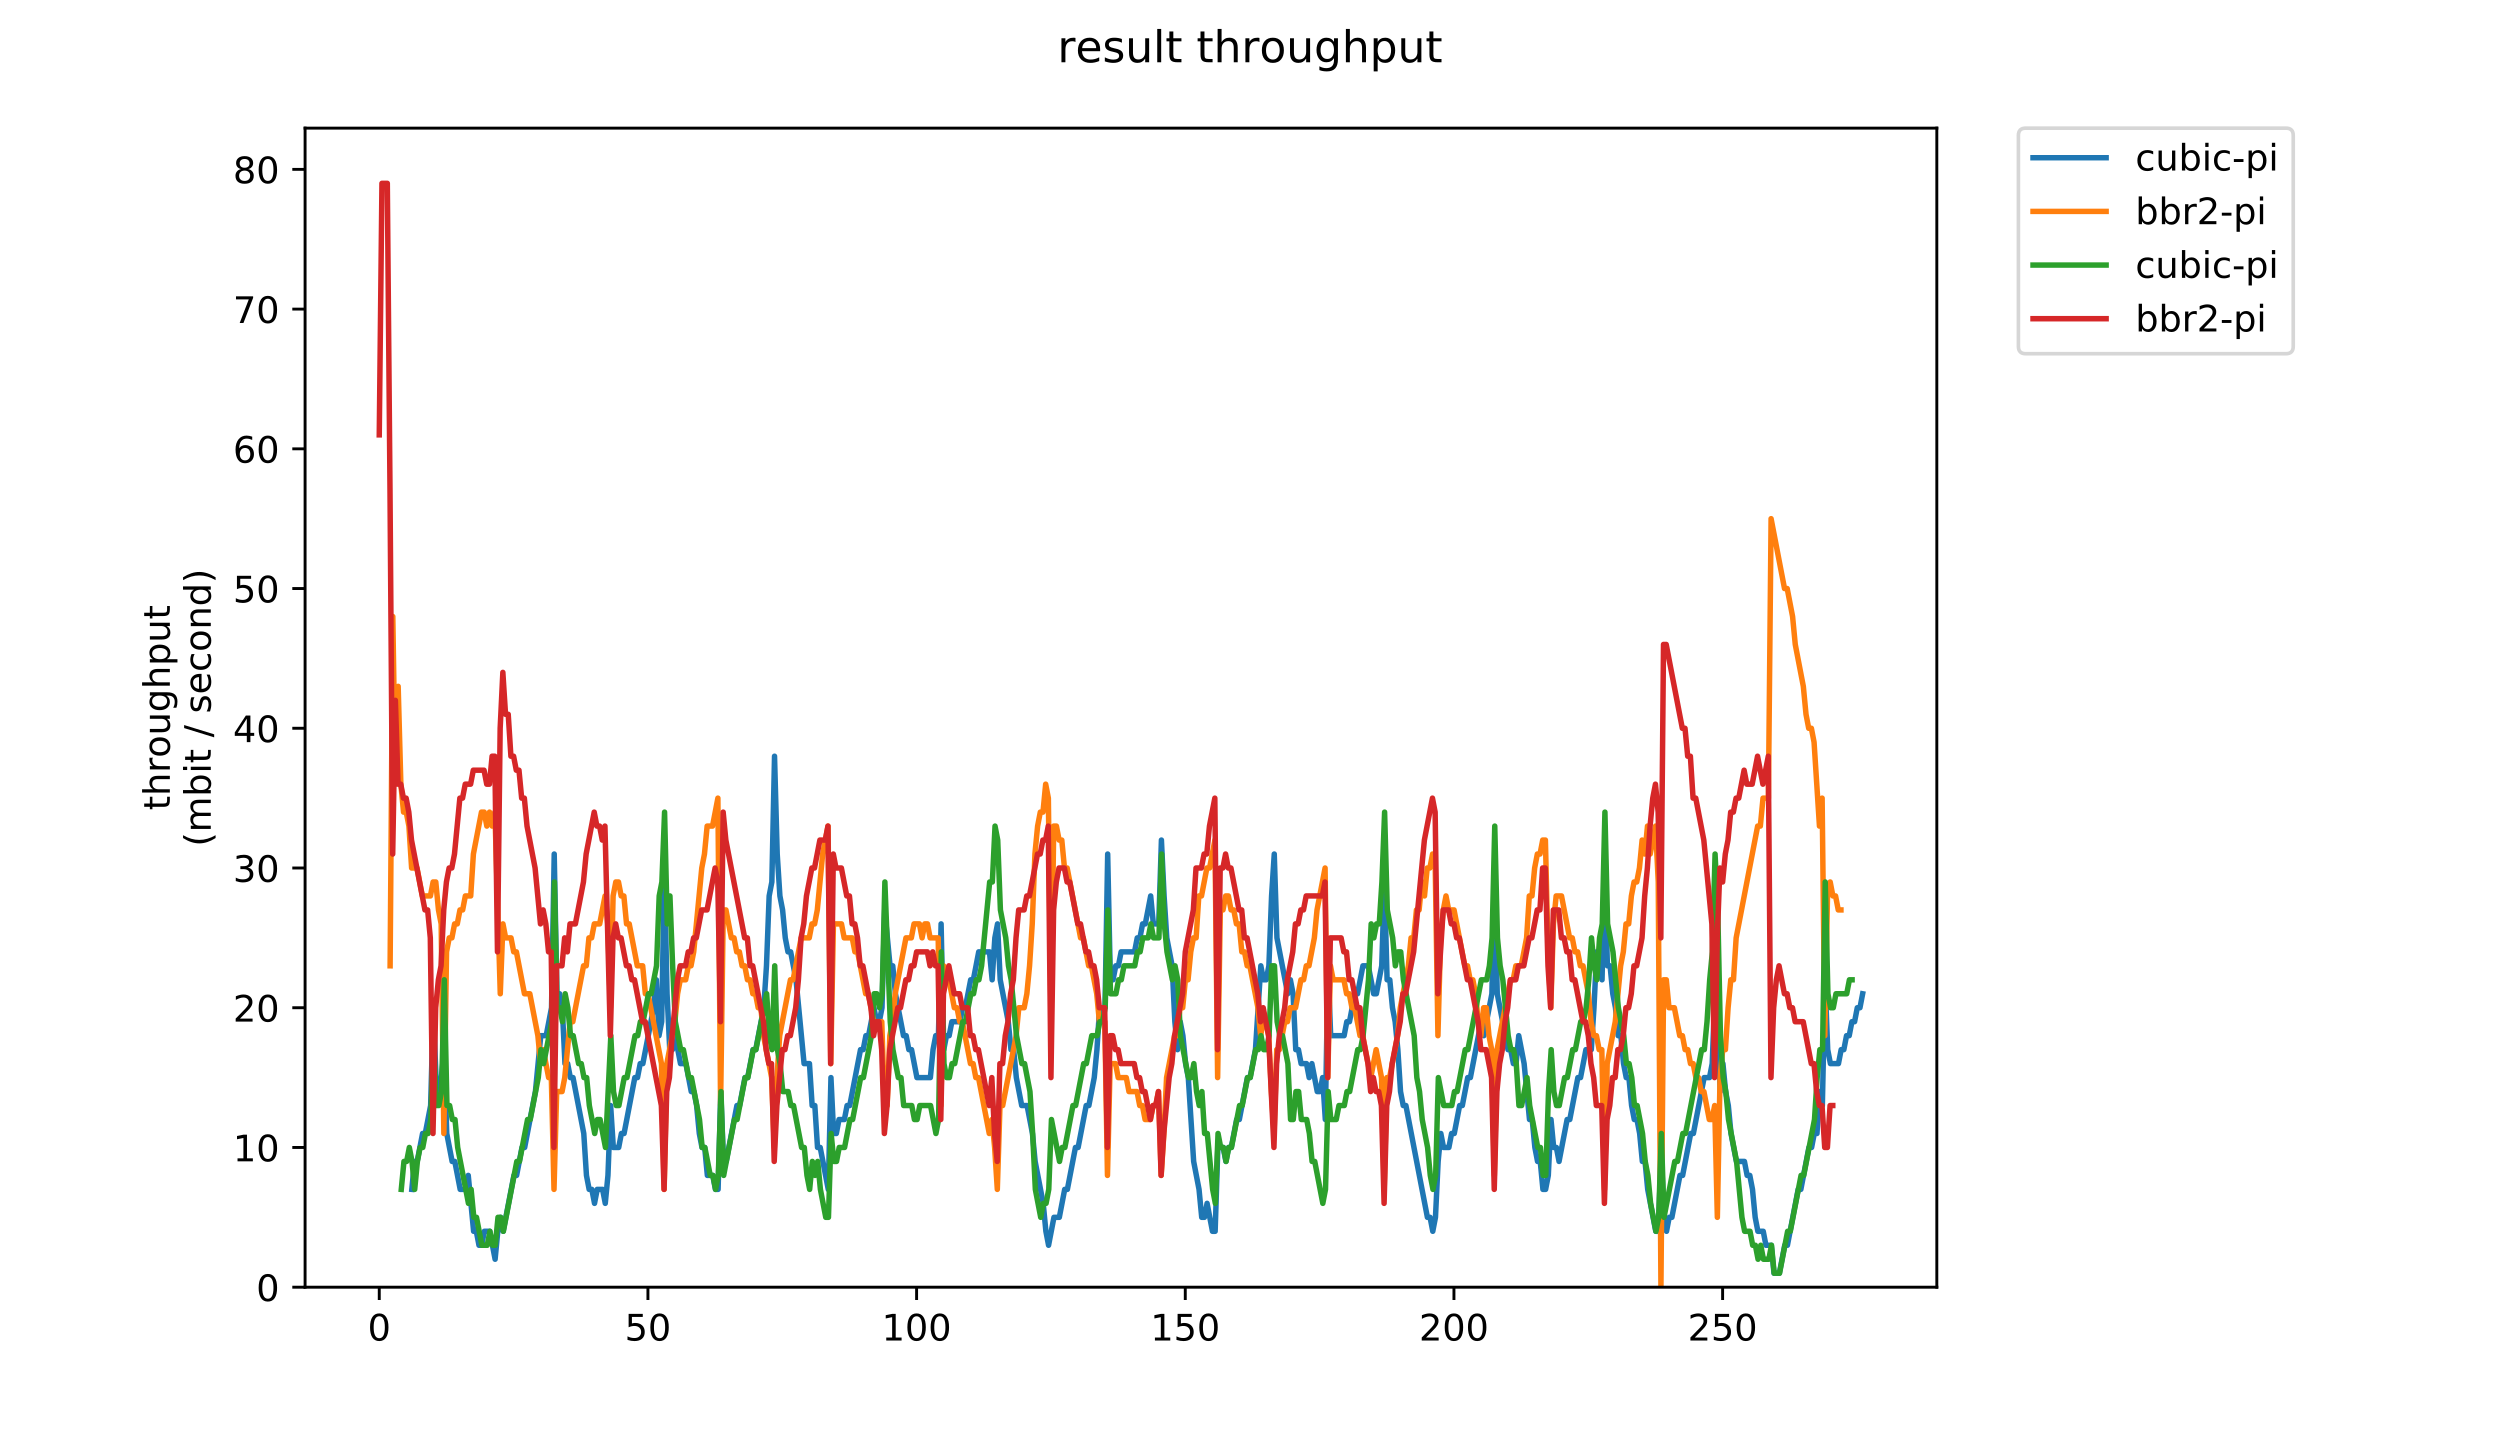 <?xml version="1.0" encoding="utf-8" standalone="no"?>
<!DOCTYPE svg PUBLIC "-//W3C//DTD SVG 1.1//EN"
  "http://www.w3.org/Graphics/SVG/1.1/DTD/svg11.dtd">
<!-- Created with matplotlib (https://matplotlib.org/) -->
<svg height="396pt" version="1.1" viewBox="0 0 684 396" width="684pt" xmlns="http://www.w3.org/2000/svg" xmlns:xlink="http://www.w3.org/1999/xlink">
 <defs>
  <style type="text/css">
*{stroke-linecap:butt;stroke-linejoin:round;}
  </style>
 </defs>
 <g id="figure_1">
  <g id="patch_1">
   <path d="M 0 396 
L 684 396 
L 684 0 
L 0 0 
z
" style="fill:#ffffff;"/>
  </g>
  <g id="axes_1">
   <g id="patch_2">
    <path d="M 83.472 352.174 
L 529.913 352.174 
L 529.913 35.062 
L 83.472 35.062 
z
" style="fill:#ffffff;"/>
   </g>
   <g id="matplotlib.axis_1">
    <g id="xtick_1">
     <g id="line2d_1">
      <defs>
       <path d="M 0 0 
L 0 3.5 
" id="mbb3ba1b6fe" style="stroke:#000000;stroke-width:0.8;"/>
      </defs>
      <g>
       <use style="stroke:#000000;stroke-width:0.8;" x="103.765" xlink:href="#mbb3ba1b6fe" y="352.174"/>
      </g>
     </g>
     <g id="text_1">
      <!-- 0 -->
      <defs>
       <path d="M 31.781 66.406 
Q 24.172 66.406 20.328 58.906 
Q 16.5 51.422 16.5 36.375 
Q 16.5 21.391 20.328 13.891 
Q 24.172 6.391 31.781 6.391 
Q 39.453 6.391 43.281 13.891 
Q 47.125 21.391 47.125 36.375 
Q 47.125 51.422 43.281 58.906 
Q 39.453 66.406 31.781 66.406 
z
M 31.781 74.219 
Q 44.047 74.219 50.516 64.516 
Q 56.984 54.828 56.984 36.375 
Q 56.984 17.969 50.516 8.266 
Q 44.047 -1.422 31.781 -1.422 
Q 19.531 -1.422 13.062 8.266 
Q 6.594 17.969 6.594 36.375 
Q 6.594 54.828 13.062 64.516 
Q 19.531 74.219 31.781 74.219 
z
" id="DejaVuSans-48"/>
      </defs>
      <g transform="translate(100.584 366.773)scale(0.1 -0.1)">
       <use xlink:href="#DejaVuSans-48"/>
      </g>
     </g>
    </g>
    <g id="xtick_2">
     <g id="line2d_2">
      <g>
       <use style="stroke:#000000;stroke-width:0.8;" x="177.274" xlink:href="#mbb3ba1b6fe" y="352.174"/>
      </g>
     </g>
     <g id="text_2">
      <!-- 50 -->
      <defs>
       <path d="M 10.797 72.906 
L 49.516 72.906 
L 49.516 64.594 
L 19.828 64.594 
L 19.828 46.734 
Q 21.969 47.469 24.109 47.828 
Q 26.266 48.188 28.422 48.188 
Q 40.625 48.188 47.75 41.5 
Q 54.891 34.812 54.891 23.391 
Q 54.891 11.625 47.562 5.094 
Q 40.234 -1.422 26.906 -1.422 
Q 22.312 -1.422 17.547 -0.641 
Q 12.797 0.141 7.719 1.703 
L 7.719 11.625 
Q 12.109 9.234 16.797 8.062 
Q 21.484 6.891 26.703 6.891 
Q 35.156 6.891 40.078 11.328 
Q 45.016 15.766 45.016 23.391 
Q 45.016 31 40.078 35.438 
Q 35.156 39.891 26.703 39.891 
Q 22.75 39.891 18.812 39.016 
Q 14.891 38.141 10.797 36.281 
z
" id="DejaVuSans-53"/>
      </defs>
      <g transform="translate(170.911 366.773)scale(0.1 -0.1)">
       <use xlink:href="#DejaVuSans-53"/>
       <use x="63.623" xlink:href="#DejaVuSans-48"/>
      </g>
     </g>
    </g>
    <g id="xtick_3">
     <g id="line2d_3">
      <g>
       <use style="stroke:#000000;stroke-width:0.8;" x="250.782" xlink:href="#mbb3ba1b6fe" y="352.174"/>
      </g>
     </g>
     <g id="text_3">
      <!-- 100 -->
      <defs>
       <path d="M 12.406 8.297 
L 28.516 8.297 
L 28.516 63.922 
L 10.984 60.406 
L 10.984 69.391 
L 28.422 72.906 
L 38.281 72.906 
L 38.281 8.297 
L 54.391 8.297 
L 54.391 0 
L 12.406 0 
z
" id="DejaVuSans-49"/>
      </defs>
      <g transform="translate(241.238 366.773)scale(0.1 -0.1)">
       <use xlink:href="#DejaVuSans-49"/>
       <use x="63.623" xlink:href="#DejaVuSans-48"/>
       <use x="127.246" xlink:href="#DejaVuSans-48"/>
      </g>
     </g>
    </g>
    <g id="xtick_4">
     <g id="line2d_4">
      <g>
       <use style="stroke:#000000;stroke-width:0.8;" x="324.291" xlink:href="#mbb3ba1b6fe" y="352.174"/>
      </g>
     </g>
     <g id="text_4">
      <!-- 150 -->
      <g transform="translate(314.747 366.773)scale(0.1 -0.1)">
       <use xlink:href="#DejaVuSans-49"/>
       <use x="63.623" xlink:href="#DejaVuSans-53"/>
       <use x="127.246" xlink:href="#DejaVuSans-48"/>
      </g>
     </g>
    </g>
    <g id="xtick_5">
     <g id="line2d_5">
      <g>
       <use style="stroke:#000000;stroke-width:0.8;" x="397.799" xlink:href="#mbb3ba1b6fe" y="352.174"/>
      </g>
     </g>
     <g id="text_5">
      <!-- 200 -->
      <defs>
       <path d="M 19.188 8.297 
L 53.609 8.297 
L 53.609 0 
L 7.328 0 
L 7.328 8.297 
Q 12.938 14.109 22.625 23.891 
Q 32.328 33.688 34.812 36.531 
Q 39.547 41.844 41.422 45.531 
Q 43.312 49.219 43.312 52.781 
Q 43.312 58.594 39.234 62.25 
Q 35.156 65.922 28.609 65.922 
Q 23.969 65.922 18.812 64.312 
Q 13.672 62.703 7.812 59.422 
L 7.812 69.391 
Q 13.766 71.781 18.938 73 
Q 24.125 74.219 28.422 74.219 
Q 39.75 74.219 46.484 68.547 
Q 53.219 62.891 53.219 53.422 
Q 53.219 48.922 51.531 44.891 
Q 49.859 40.875 45.406 35.406 
Q 44.188 33.984 37.641 27.219 
Q 31.109 20.453 19.188 8.297 
z
" id="DejaVuSans-50"/>
      </defs>
      <g transform="translate(388.255 366.773)scale(0.1 -0.1)">
       <use xlink:href="#DejaVuSans-50"/>
       <use x="63.623" xlink:href="#DejaVuSans-48"/>
       <use x="127.246" xlink:href="#DejaVuSans-48"/>
      </g>
     </g>
    </g>
    <g id="xtick_6">
     <g id="line2d_6">
      <g>
       <use style="stroke:#000000;stroke-width:0.8;" x="471.308" xlink:href="#mbb3ba1b6fe" y="352.174"/>
      </g>
     </g>
     <g id="text_6">
      <!-- 250 -->
      <g transform="translate(461.764 366.773)scale(0.1 -0.1)">
       <use xlink:href="#DejaVuSans-50"/>
       <use x="63.623" xlink:href="#DejaVuSans-53"/>
       <use x="127.246" xlink:href="#DejaVuSans-48"/>
      </g>
     </g>
    </g>
   </g>
   <g id="matplotlib.axis_2">
    <g id="ytick_1">
     <g id="line2d_7">
      <defs>
       <path d="M 0 0 
L -3.5 0 
" id="mf573373dd3" style="stroke:#000000;stroke-width:0.8;"/>
      </defs>
      <g>
       <use style="stroke:#000000;stroke-width:0.8;" x="83.472" xlink:href="#mf573373dd3" y="352.174"/>
      </g>
     </g>
     <g id="text_7">
      <!-- 0 -->
      <g transform="translate(70.11 355.973)scale(0.1 -0.1)">
       <use xlink:href="#DejaVuSans-48"/>
      </g>
     </g>
    </g>
    <g id="ytick_2">
     <g id="line2d_8">
      <g>
       <use style="stroke:#000000;stroke-width:0.8;" x="83.472" xlink:href="#mf573373dd3" y="313.945"/>
      </g>
     </g>
     <g id="text_8">
      <!-- 10 -->
      <g transform="translate(63.747 317.744)scale(0.1 -0.1)">
       <use xlink:href="#DejaVuSans-49"/>
       <use x="63.623" xlink:href="#DejaVuSans-48"/>
      </g>
     </g>
    </g>
    <g id="ytick_3">
     <g id="line2d_9">
      <g>
       <use style="stroke:#000000;stroke-width:0.8;" x="83.472" xlink:href="#mf573373dd3" y="275.716"/>
      </g>
     </g>
     <g id="text_9">
      <!-- 20 -->
      <g transform="translate(63.747 279.515)scale(0.1 -0.1)">
       <use xlink:href="#DejaVuSans-50"/>
       <use x="63.623" xlink:href="#DejaVuSans-48"/>
      </g>
     </g>
    </g>
    <g id="ytick_4">
     <g id="line2d_10">
      <g>
       <use style="stroke:#000000;stroke-width:0.8;" x="83.472" xlink:href="#mf573373dd3" y="237.486"/>
      </g>
     </g>
     <g id="text_10">
      <!-- 30 -->
      <defs>
       <path d="M 40.578 39.312 
Q 47.656 37.797 51.625 33 
Q 55.609 28.219 55.609 21.188 
Q 55.609 10.406 48.188 4.484 
Q 40.766 -1.422 27.094 -1.422 
Q 22.516 -1.422 17.656 -0.516 
Q 12.797 0.391 7.625 2.203 
L 7.625 11.719 
Q 11.719 9.328 16.594 8.109 
Q 21.484 6.891 26.812 6.891 
Q 36.078 6.891 40.938 10.547 
Q 45.797 14.203 45.797 21.188 
Q 45.797 27.641 41.281 31.266 
Q 36.766 34.906 28.719 34.906 
L 20.219 34.906 
L 20.219 43.016 
L 29.109 43.016 
Q 36.375 43.016 40.234 45.922 
Q 44.094 48.828 44.094 54.297 
Q 44.094 59.906 40.109 62.906 
Q 36.141 65.922 28.719 65.922 
Q 24.656 65.922 20.016 65.031 
Q 15.375 64.156 9.812 62.312 
L 9.812 71.094 
Q 15.438 72.656 20.344 73.438 
Q 25.25 74.219 29.594 74.219 
Q 40.828 74.219 47.359 69.109 
Q 53.906 64.016 53.906 55.328 
Q 53.906 49.266 50.438 45.094 
Q 46.969 40.922 40.578 39.312 
z
" id="DejaVuSans-51"/>
      </defs>
      <g transform="translate(63.747 241.286)scale(0.1 -0.1)">
       <use xlink:href="#DejaVuSans-51"/>
       <use x="63.623" xlink:href="#DejaVuSans-48"/>
      </g>
     </g>
    </g>
    <g id="ytick_5">
     <g id="line2d_11">
      <g>
       <use style="stroke:#000000;stroke-width:0.8;" x="83.472" xlink:href="#mf573373dd3" y="199.257"/>
      </g>
     </g>
     <g id="text_11">
      <!-- 40 -->
      <defs>
       <path d="M 37.797 64.312 
L 12.891 25.391 
L 37.797 25.391 
z
M 35.203 72.906 
L 47.609 72.906 
L 47.609 25.391 
L 58.016 25.391 
L 58.016 17.188 
L 47.609 17.188 
L 47.609 0 
L 37.797 0 
L 37.797 17.188 
L 4.891 17.188 
L 4.891 26.703 
z
" id="DejaVuSans-52"/>
      </defs>
      <g transform="translate(63.747 203.056)scale(0.1 -0.1)">
       <use xlink:href="#DejaVuSans-52"/>
       <use x="63.623" xlink:href="#DejaVuSans-48"/>
      </g>
     </g>
    </g>
    <g id="ytick_6">
     <g id="line2d_12">
      <g>
       <use style="stroke:#000000;stroke-width:0.8;" x="83.472" xlink:href="#mf573373dd3" y="161.028"/>
      </g>
     </g>
     <g id="text_12">
      <!-- 50 -->
      <g transform="translate(63.747 164.827)scale(0.1 -0.1)">
       <use xlink:href="#DejaVuSans-53"/>
       <use x="63.623" xlink:href="#DejaVuSans-48"/>
      </g>
     </g>
    </g>
    <g id="ytick_7">
     <g id="line2d_13">
      <g>
       <use style="stroke:#000000;stroke-width:0.8;" x="83.472" xlink:href="#mf573373dd3" y="122.799"/>
      </g>
     </g>
     <g id="text_13">
      <!-- 60 -->
      <defs>
       <path d="M 33.016 40.375 
Q 26.375 40.375 22.484 35.828 
Q 18.609 31.297 18.609 23.391 
Q 18.609 15.531 22.484 10.953 
Q 26.375 6.391 33.016 6.391 
Q 39.656 6.391 43.531 10.953 
Q 47.406 15.531 47.406 23.391 
Q 47.406 31.297 43.531 35.828 
Q 39.656 40.375 33.016 40.375 
z
M 52.594 71.297 
L 52.594 62.312 
Q 48.875 64.062 45.094 64.984 
Q 41.312 65.922 37.594 65.922 
Q 27.828 65.922 22.672 59.328 
Q 17.531 52.734 16.797 39.406 
Q 19.672 43.656 24.016 45.922 
Q 28.375 48.188 33.594 48.188 
Q 44.578 48.188 50.953 41.516 
Q 57.328 34.859 57.328 23.391 
Q 57.328 12.156 50.688 5.359 
Q 44.047 -1.422 33.016 -1.422 
Q 20.359 -1.422 13.672 8.266 
Q 6.984 17.969 6.984 36.375 
Q 6.984 53.656 15.188 63.938 
Q 23.391 74.219 37.203 74.219 
Q 40.922 74.219 44.703 73.484 
Q 48.484 72.75 52.594 71.297 
z
" id="DejaVuSans-54"/>
      </defs>
      <g transform="translate(63.747 126.598)scale(0.1 -0.1)">
       <use xlink:href="#DejaVuSans-54"/>
       <use x="63.623" xlink:href="#DejaVuSans-48"/>
      </g>
     </g>
    </g>
    <g id="ytick_8">
     <g id="line2d_14">
      <g>
       <use style="stroke:#000000;stroke-width:0.8;" x="83.472" xlink:href="#mf573373dd3" y="84.569"/>
      </g>
     </g>
     <g id="text_14">
      <!-- 70 -->
      <defs>
       <path d="M 8.203 72.906 
L 55.078 72.906 
L 55.078 68.703 
L 28.609 0 
L 18.312 0 
L 43.219 64.594 
L 8.203 64.594 
z
" id="DejaVuSans-55"/>
      </defs>
      <g transform="translate(63.747 88.369)scale(0.1 -0.1)">
       <use xlink:href="#DejaVuSans-55"/>
       <use x="63.623" xlink:href="#DejaVuSans-48"/>
      </g>
     </g>
    </g>
    <g id="ytick_9">
     <g id="line2d_15">
      <g>
       <use style="stroke:#000000;stroke-width:0.8;" x="83.472" xlink:href="#mf573373dd3" y="46.34"/>
      </g>
     </g>
     <g id="text_15">
      <!-- 80 -->
      <defs>
       <path d="M 31.781 34.625 
Q 24.75 34.625 20.719 30.859 
Q 16.703 27.094 16.703 20.516 
Q 16.703 13.922 20.719 10.156 
Q 24.75 6.391 31.781 6.391 
Q 38.812 6.391 42.859 10.172 
Q 46.922 13.969 46.922 20.516 
Q 46.922 27.094 42.891 30.859 
Q 38.875 34.625 31.781 34.625 
z
M 21.922 38.812 
Q 15.578 40.375 12.031 44.719 
Q 8.5 49.078 8.5 55.328 
Q 8.5 64.062 14.719 69.141 
Q 20.953 74.219 31.781 74.219 
Q 42.672 74.219 48.875 69.141 
Q 55.078 64.062 55.078 55.328 
Q 55.078 49.078 51.531 44.719 
Q 48 40.375 41.703 38.812 
Q 48.828 37.156 52.797 32.312 
Q 56.781 27.484 56.781 20.516 
Q 56.781 9.906 50.312 4.234 
Q 43.844 -1.422 31.781 -1.422 
Q 19.734 -1.422 13.25 4.234 
Q 6.781 9.906 6.781 20.516 
Q 6.781 27.484 10.781 32.312 
Q 14.797 37.156 21.922 38.812 
z
M 18.312 54.391 
Q 18.312 48.734 21.844 45.562 
Q 25.391 42.391 31.781 42.391 
Q 38.141 42.391 41.719 45.562 
Q 45.312 48.734 45.312 54.391 
Q 45.312 60.062 41.719 63.234 
Q 38.141 66.406 31.781 66.406 
Q 25.391 66.406 21.844 63.234 
Q 18.312 60.062 18.312 54.391 
z
" id="DejaVuSans-56"/>
      </defs>
      <g transform="translate(63.747 50.139)scale(0.1 -0.1)">
       <use xlink:href="#DejaVuSans-56"/>
       <use x="63.623" xlink:href="#DejaVuSans-48"/>
      </g>
     </g>
    </g>
    <g id="text_16">
     <!-- throughput -->
     <defs>
      <path d="M 18.312 70.219 
L 18.312 54.688 
L 36.812 54.688 
L 36.812 47.703 
L 18.312 47.703 
L 18.312 18.016 
Q 18.312 11.328 20.141 9.422 
Q 21.969 7.516 27.594 7.516 
L 36.812 7.516 
L 36.812 0 
L 27.594 0 
Q 17.188 0 13.234 3.875 
Q 9.281 7.766 9.281 18.016 
L 9.281 47.703 
L 2.688 47.703 
L 2.688 54.688 
L 9.281 54.688 
L 9.281 70.219 
z
" id="DejaVuSans-116"/>
      <path d="M 54.891 33.016 
L 54.891 0 
L 45.906 0 
L 45.906 32.719 
Q 45.906 40.484 42.875 44.328 
Q 39.844 48.188 33.797 48.188 
Q 26.516 48.188 22.312 43.547 
Q 18.109 38.922 18.109 30.906 
L 18.109 0 
L 9.078 0 
L 9.078 75.984 
L 18.109 75.984 
L 18.109 46.188 
Q 21.344 51.125 25.703 53.562 
Q 30.078 56 35.797 56 
Q 45.219 56 50.047 50.172 
Q 54.891 44.344 54.891 33.016 
z
" id="DejaVuSans-104"/>
      <path d="M 41.109 46.297 
Q 39.594 47.172 37.812 47.578 
Q 36.031 48 33.891 48 
Q 26.266 48 22.188 43.047 
Q 18.109 38.094 18.109 28.812 
L 18.109 0 
L 9.078 0 
L 9.078 54.688 
L 18.109 54.688 
L 18.109 46.188 
Q 20.953 51.172 25.484 53.578 
Q 30.031 56 36.531 56 
Q 37.453 56 38.578 55.875 
Q 39.703 55.766 41.062 55.516 
z
" id="DejaVuSans-114"/>
      <path d="M 30.609 48.391 
Q 23.391 48.391 19.188 42.75 
Q 14.984 37.109 14.984 27.297 
Q 14.984 17.484 19.156 11.844 
Q 23.344 6.203 30.609 6.203 
Q 37.797 6.203 41.984 11.859 
Q 46.188 17.531 46.188 27.297 
Q 46.188 37.016 41.984 42.703 
Q 37.797 48.391 30.609 48.391 
z
M 30.609 56 
Q 42.328 56 49.016 48.375 
Q 55.719 40.766 55.719 27.297 
Q 55.719 13.875 49.016 6.219 
Q 42.328 -1.422 30.609 -1.422 
Q 18.844 -1.422 12.172 6.219 
Q 5.516 13.875 5.516 27.297 
Q 5.516 40.766 12.172 48.375 
Q 18.844 56 30.609 56 
z
" id="DejaVuSans-111"/>
      <path d="M 8.5 21.578 
L 8.5 54.688 
L 17.484 54.688 
L 17.484 21.922 
Q 17.484 14.156 20.5 10.266 
Q 23.531 6.391 29.594 6.391 
Q 36.859 6.391 41.078 11.031 
Q 45.312 15.672 45.312 23.688 
L 45.312 54.688 
L 54.297 54.688 
L 54.297 0 
L 45.312 0 
L 45.312 8.406 
Q 42.047 3.422 37.719 1 
Q 33.406 -1.422 27.688 -1.422 
Q 18.266 -1.422 13.375 4.438 
Q 8.5 10.297 8.5 21.578 
z
M 31.109 56 
z
" id="DejaVuSans-117"/>
      <path d="M 45.406 27.984 
Q 45.406 37.75 41.375 43.109 
Q 37.359 48.484 30.078 48.484 
Q 22.859 48.484 18.828 43.109 
Q 14.797 37.75 14.797 27.984 
Q 14.797 18.266 18.828 12.891 
Q 22.859 7.516 30.078 7.516 
Q 37.359 7.516 41.375 12.891 
Q 45.406 18.266 45.406 27.984 
z
M 54.391 6.781 
Q 54.391 -7.172 48.188 -13.984 
Q 42 -20.797 29.203 -20.797 
Q 24.469 -20.797 20.266 -20.094 
Q 16.062 -19.391 12.109 -17.922 
L 12.109 -9.188 
Q 16.062 -11.328 19.922 -12.344 
Q 23.781 -13.375 27.781 -13.375 
Q 36.625 -13.375 41.016 -8.766 
Q 45.406 -4.156 45.406 5.172 
L 45.406 9.625 
Q 42.625 4.781 38.281 2.391 
Q 33.938 0 27.875 0 
Q 17.828 0 11.672 7.656 
Q 5.516 15.328 5.516 27.984 
Q 5.516 40.672 11.672 48.328 
Q 17.828 56 27.875 56 
Q 33.938 56 38.281 53.609 
Q 42.625 51.219 45.406 46.391 
L 45.406 54.688 
L 54.391 54.688 
z
" id="DejaVuSans-103"/>
      <path d="M 18.109 8.203 
L 18.109 -20.797 
L 9.078 -20.797 
L 9.078 54.688 
L 18.109 54.688 
L 18.109 46.391 
Q 20.953 51.266 25.266 53.625 
Q 29.594 56 35.594 56 
Q 45.562 56 51.781 48.094 
Q 58.016 40.188 58.016 27.297 
Q 58.016 14.406 51.781 6.484 
Q 45.562 -1.422 35.594 -1.422 
Q 29.594 -1.422 25.266 0.953 
Q 20.953 3.328 18.109 8.203 
z
M 48.688 27.297 
Q 48.688 37.203 44.609 42.844 
Q 40.531 48.484 33.406 48.484 
Q 26.266 48.484 22.188 42.844 
Q 18.109 37.203 18.109 27.297 
Q 18.109 17.391 22.188 11.75 
Q 26.266 6.109 33.406 6.109 
Q 40.531 6.109 44.609 11.75 
Q 48.688 17.391 48.688 27.297 
z
" id="DejaVuSans-112"/>
     </defs>
     <g transform="translate(46.47 221.675)rotate(-90)scale(0.1 -0.1)">
      <use xlink:href="#DejaVuSans-116"/>
      <use x="39.209" xlink:href="#DejaVuSans-104"/>
      <use x="102.588" xlink:href="#DejaVuSans-114"/>
      <use x="143.67" xlink:href="#DejaVuSans-111"/>
      <use x="204.852" xlink:href="#DejaVuSans-117"/>
      <use x="268.23" xlink:href="#DejaVuSans-103"/>
      <use x="331.707" xlink:href="#DejaVuSans-104"/>
      <use x="395.086" xlink:href="#DejaVuSans-112"/>
      <use x="458.562" xlink:href="#DejaVuSans-117"/>
      <use x="521.941" xlink:href="#DejaVuSans-116"/>
     </g>
     <!-- (mbit / second) -->
     <defs>
      <path d="M 31 75.875 
Q 24.469 64.656 21.281 53.656 
Q 18.109 42.672 18.109 31.391 
Q 18.109 20.125 21.312 9.062 
Q 24.516 -2 31 -13.188 
L 23.188 -13.188 
Q 15.875 -1.703 12.234 9.375 
Q 8.594 20.453 8.594 31.391 
Q 8.594 42.281 12.203 53.312 
Q 15.828 64.359 23.188 75.875 
z
" id="DejaVuSans-40"/>
      <path d="M 52 44.188 
Q 55.375 50.25 60.062 53.125 
Q 64.75 56 71.094 56 
Q 79.641 56 84.281 50.016 
Q 88.922 44.047 88.922 33.016 
L 88.922 0 
L 79.891 0 
L 79.891 32.719 
Q 79.891 40.578 77.094 44.375 
Q 74.312 48.188 68.609 48.188 
Q 61.625 48.188 57.562 43.547 
Q 53.516 38.922 53.516 30.906 
L 53.516 0 
L 44.484 0 
L 44.484 32.719 
Q 44.484 40.625 41.703 44.406 
Q 38.922 48.188 33.109 48.188 
Q 26.219 48.188 22.156 43.531 
Q 18.109 38.875 18.109 30.906 
L 18.109 0 
L 9.078 0 
L 9.078 54.688 
L 18.109 54.688 
L 18.109 46.188 
Q 21.188 51.219 25.484 53.609 
Q 29.781 56 35.688 56 
Q 41.656 56 45.828 52.969 
Q 50 49.953 52 44.188 
z
" id="DejaVuSans-109"/>
      <path d="M 48.688 27.297 
Q 48.688 37.203 44.609 42.844 
Q 40.531 48.484 33.406 48.484 
Q 26.266 48.484 22.188 42.844 
Q 18.109 37.203 18.109 27.297 
Q 18.109 17.391 22.188 11.75 
Q 26.266 6.109 33.406 6.109 
Q 40.531 6.109 44.609 11.75 
Q 48.688 17.391 48.688 27.297 
z
M 18.109 46.391 
Q 20.953 51.266 25.266 53.625 
Q 29.594 56 35.594 56 
Q 45.562 56 51.781 48.094 
Q 58.016 40.188 58.016 27.297 
Q 58.016 14.406 51.781 6.484 
Q 45.562 -1.422 35.594 -1.422 
Q 29.594 -1.422 25.266 0.953 
Q 20.953 3.328 18.109 8.203 
L 18.109 0 
L 9.078 0 
L 9.078 75.984 
L 18.109 75.984 
z
" id="DejaVuSans-98"/>
      <path d="M 9.422 54.688 
L 18.406 54.688 
L 18.406 0 
L 9.422 0 
z
M 9.422 75.984 
L 18.406 75.984 
L 18.406 64.594 
L 9.422 64.594 
z
" id="DejaVuSans-105"/>
      <path id="DejaVuSans-32"/>
      <path d="M 25.391 72.906 
L 33.688 72.906 
L 8.297 -9.281 
L 0 -9.281 
z
" id="DejaVuSans-47"/>
      <path d="M 44.281 53.078 
L 44.281 44.578 
Q 40.484 46.531 36.375 47.5 
Q 32.281 48.484 27.875 48.484 
Q 21.188 48.484 17.844 46.438 
Q 14.5 44.391 14.5 40.281 
Q 14.5 37.156 16.891 35.375 
Q 19.281 33.594 26.516 31.984 
L 29.594 31.297 
Q 39.156 29.25 43.188 25.516 
Q 47.219 21.781 47.219 15.094 
Q 47.219 7.469 41.188 3.016 
Q 35.156 -1.422 24.609 -1.422 
Q 20.219 -1.422 15.453 -0.562 
Q 10.688 0.297 5.422 2 
L 5.422 11.281 
Q 10.406 8.688 15.234 7.391 
Q 20.062 6.109 24.812 6.109 
Q 31.156 6.109 34.562 8.281 
Q 37.984 10.453 37.984 14.406 
Q 37.984 18.062 35.516 20.016 
Q 33.062 21.969 24.703 23.781 
L 21.578 24.516 
Q 13.234 26.266 9.516 29.906 
Q 5.812 33.547 5.812 39.891 
Q 5.812 47.609 11.281 51.797 
Q 16.75 56 26.812 56 
Q 31.781 56 36.172 55.266 
Q 40.578 54.547 44.281 53.078 
z
" id="DejaVuSans-115"/>
      <path d="M 56.203 29.594 
L 56.203 25.203 
L 14.891 25.203 
Q 15.484 15.922 20.484 11.062 
Q 25.484 6.203 34.422 6.203 
Q 39.594 6.203 44.453 7.469 
Q 49.312 8.734 54.109 11.281 
L 54.109 2.781 
Q 49.266 0.734 44.188 -0.344 
Q 39.109 -1.422 33.891 -1.422 
Q 20.797 -1.422 13.156 6.188 
Q 5.516 13.812 5.516 26.812 
Q 5.516 40.234 12.766 48.109 
Q 20.016 56 32.328 56 
Q 43.359 56 49.781 48.891 
Q 56.203 41.797 56.203 29.594 
z
M 47.219 32.234 
Q 47.125 39.594 43.094 43.984 
Q 39.062 48.391 32.422 48.391 
Q 24.906 48.391 20.391 44.141 
Q 15.875 39.891 15.188 32.172 
z
" id="DejaVuSans-101"/>
      <path d="M 48.781 52.594 
L 48.781 44.188 
Q 44.969 46.297 41.141 47.344 
Q 37.312 48.391 33.406 48.391 
Q 24.656 48.391 19.812 42.844 
Q 14.984 37.312 14.984 27.297 
Q 14.984 17.281 19.812 11.734 
Q 24.656 6.203 33.406 6.203 
Q 37.312 6.203 41.141 7.25 
Q 44.969 8.297 48.781 10.406 
L 48.781 2.094 
Q 45.016 0.344 40.984 -0.531 
Q 36.969 -1.422 32.422 -1.422 
Q 20.062 -1.422 12.781 6.344 
Q 5.516 14.109 5.516 27.297 
Q 5.516 40.672 12.859 48.328 
Q 20.219 56 33.016 56 
Q 37.156 56 41.109 55.141 
Q 45.062 54.297 48.781 52.594 
z
" id="DejaVuSans-99"/>
      <path d="M 54.891 33.016 
L 54.891 0 
L 45.906 0 
L 45.906 32.719 
Q 45.906 40.484 42.875 44.328 
Q 39.844 48.188 33.797 48.188 
Q 26.516 48.188 22.312 43.547 
Q 18.109 38.922 18.109 30.906 
L 18.109 0 
L 9.078 0 
L 9.078 54.688 
L 18.109 54.688 
L 18.109 46.188 
Q 21.344 51.125 25.703 53.562 
Q 30.078 56 35.797 56 
Q 45.219 56 50.047 50.172 
Q 54.891 44.344 54.891 33.016 
z
" id="DejaVuSans-110"/>
      <path d="M 45.406 46.391 
L 45.406 75.984 
L 54.391 75.984 
L 54.391 0 
L 45.406 0 
L 45.406 8.203 
Q 42.578 3.328 38.25 0.953 
Q 33.938 -1.422 27.875 -1.422 
Q 17.969 -1.422 11.734 6.484 
Q 5.516 14.406 5.516 27.297 
Q 5.516 40.188 11.734 48.094 
Q 17.969 56 27.875 56 
Q 33.938 56 38.25 53.625 
Q 42.578 51.266 45.406 46.391 
z
M 14.797 27.297 
Q 14.797 17.391 18.875 11.75 
Q 22.953 6.109 30.078 6.109 
Q 37.203 6.109 41.297 11.75 
Q 45.406 17.391 45.406 27.297 
Q 45.406 37.203 41.297 42.844 
Q 37.203 48.484 30.078 48.484 
Q 22.953 48.484 18.875 42.844 
Q 14.797 37.203 14.797 27.297 
z
" id="DejaVuSans-100"/>
      <path d="M 8.016 75.875 
L 15.828 75.875 
Q 23.141 64.359 26.781 53.312 
Q 30.422 42.281 30.422 31.391 
Q 30.422 20.453 26.781 9.375 
Q 23.141 -1.703 15.828 -13.188 
L 8.016 -13.188 
Q 14.5 -2 17.703 9.062 
Q 20.906 20.125 20.906 31.391 
Q 20.906 42.672 17.703 53.656 
Q 14.5 64.656 8.016 75.875 
z
" id="DejaVuSans-41"/>
     </defs>
     <g transform="translate(57.668 231.609)rotate(-90)scale(0.1 -0.1)">
      <use xlink:href="#DejaVuSans-40"/>
      <use x="39.014" xlink:href="#DejaVuSans-109"/>
      <use x="136.426" xlink:href="#DejaVuSans-98"/>
      <use x="199.902" xlink:href="#DejaVuSans-105"/>
      <use x="227.686" xlink:href="#DejaVuSans-116"/>
      <use x="266.895" xlink:href="#DejaVuSans-32"/>
      <use x="298.682" xlink:href="#DejaVuSans-47"/>
      <use x="332.373" xlink:href="#DejaVuSans-32"/>
      <use x="364.16" xlink:href="#DejaVuSans-115"/>
      <use x="416.26" xlink:href="#DejaVuSans-101"/>
      <use x="477.783" xlink:href="#DejaVuSans-99"/>
      <use x="532.764" xlink:href="#DejaVuSans-111"/>
      <use x="593.945" xlink:href="#DejaVuSans-110"/>
      <use x="657.324" xlink:href="#DejaVuSans-100"/>
      <use x="720.801" xlink:href="#DejaVuSans-41"/>
     </g>
    </g>
   </g>
   <g id="line2d_16">
    <path clip-path="url(#pc3d03f4aaf)" d="M 112.674 325.414 
L 113.409 317.768 
L 114.144 317.768 
L 115.615 310.122 
L 116.35 310.122 
L 117.82 302.476 
L 118.555 275.716 
L 119.29 294.83 
L 120.025 298.653 
L 120.76 294.83 
L 121.495 287.184 
L 122.23 310.122 
L 123.701 317.768 
L 124.436 317.768 
L 125.906 325.414 
L 127.376 325.414 
L 128.111 321.591 
L 129.581 336.882 
L 130.316 336.882 
L 131.051 340.705 
L 131.787 340.705 
L 132.522 336.882 
L 133.992 336.882 
L 135.462 344.528 
L 136.197 336.882 
L 136.932 333.06 
L 137.667 336.882 
L 140.608 321.591 
L 141.343 321.591 
L 142.813 313.945 
L 143.548 313.945 
L 146.488 298.653 
L 147.958 283.362 
L 149.429 283.362 
L 150.899 275.716 
L 151.634 233.663 
L 152.369 271.893 
L 153.104 271.893 
L 153.839 275.716 
L 154.574 291.007 
L 155.309 291.007 
L 156.044 294.83 
L 156.779 294.83 
L 159.72 310.122 
L 160.455 321.591 
L 161.19 325.414 
L 161.925 325.414 
L 162.66 329.237 
L 163.395 325.414 
L 164.865 325.414 
L 165.6 329.237 
L 166.336 321.591 
L 167.071 302.476 
L 167.806 313.945 
L 169.276 313.945 
L 170.011 310.122 
L 170.746 310.122 
L 173.686 294.83 
L 174.421 294.83 
L 175.157 291.007 
L 175.892 291.007 
L 178.832 275.716 
L 179.567 268.07 
L 180.302 283.362 
L 181.037 279.539 
L 181.772 237.486 
L 182.507 271.893 
L 183.242 287.184 
L 183.978 287.184 
L 184.713 283.362 
L 186.183 291.007 
L 187.653 291.007 
L 189.123 298.653 
L 189.858 298.653 
L 190.593 302.476 
L 191.328 310.122 
L 192.064 313.945 
L 192.799 313.945 
L 193.534 321.591 
L 195.004 321.591 
L 195.739 325.414 
L 196.474 325.414 
L 197.209 298.653 
L 197.944 317.768 
L 198.679 317.768 
L 201.62 302.476 
L 202.355 302.476 
L 203.825 294.83 
L 204.56 294.83 
L 206.03 287.184 
L 206.765 287.184 
L 208.97 275.716 
L 209.706 264.247 
L 210.441 245.132 
L 211.176 241.309 
L 211.911 206.903 
L 212.646 233.663 
L 213.381 245.132 
L 214.116 248.955 
L 214.851 256.601 
L 215.586 260.424 
L 216.321 260.424 
L 217.791 268.07 
L 219.997 291.007 
L 221.467 291.007 
L 222.202 302.476 
L 222.937 302.476 
L 223.672 313.945 
L 224.407 313.945 
L 226.613 325.414 
L 227.348 294.83 
L 228.083 310.122 
L 228.818 310.122 
L 229.553 306.299 
L 231.023 306.299 
L 231.758 302.476 
L 232.493 302.476 
L 235.434 287.184 
L 236.169 287.184 
L 236.904 283.362 
L 237.639 283.362 
L 239.109 275.716 
L 239.844 279.539 
L 240.579 279.539 
L 241.314 275.716 
L 242.049 248.955 
L 243.519 264.247 
L 244.255 264.247 
L 244.99 271.893 
L 247.195 283.362 
L 247.93 283.362 
L 248.665 287.184 
L 249.4 287.184 
L 250.87 294.83 
L 254.546 294.83 
L 255.281 287.184 
L 256.016 283.362 
L 256.751 283.362 
L 257.486 252.778 
L 258.221 287.184 
L 258.956 283.362 
L 259.691 283.362 
L 260.426 279.539 
L 262.632 279.539 
L 263.367 275.716 
L 264.102 275.716 
L 265.572 268.07 
L 266.307 268.07 
L 267.777 260.424 
L 270.718 260.424 
L 271.453 268.07 
L 272.188 256.601 
L 272.923 252.778 
L 273.658 268.07 
L 275.863 279.539 
L 276.598 287.184 
L 277.333 287.184 
L 278.068 294.83 
L 279.539 302.476 
L 281.009 302.476 
L 282.479 310.122 
L 283.214 317.768 
L 285.419 329.237 
L 286.154 336.882 
L 286.889 340.705 
L 288.36 333.06 
L 289.83 333.06 
L 291.3 325.414 
L 292.035 325.414 
L 294.24 313.945 
L 294.975 313.945 
L 297.181 302.476 
L 297.916 302.476 
L 299.386 294.83 
L 300.121 287.184 
L 300.856 275.716 
L 302.326 275.716 
L 303.061 233.663 
L 303.796 268.07 
L 304.532 268.07 
L 305.267 264.247 
L 306.002 264.247 
L 306.737 260.424 
L 310.412 260.424 
L 311.147 256.601 
L 311.882 256.601 
L 312.617 252.778 
L 313.353 252.778 
L 314.823 245.132 
L 315.558 252.778 
L 317.028 252.778 
L 317.763 229.841 
L 318.498 245.132 
L 319.233 256.601 
L 320.703 264.247 
L 321.438 279.539 
L 322.174 287.184 
L 322.909 279.539 
L 323.644 283.362 
L 324.379 291.007 
L 325.114 294.83 
L 326.584 317.768 
L 328.054 325.414 
L 328.789 333.06 
L 329.524 333.06 
L 330.259 329.237 
L 331.73 336.882 
L 332.465 336.882 
L 333.2 313.945 
L 334.67 313.945 
L 335.405 317.768 
L 336.14 313.945 
L 336.875 313.945 
L 338.345 306.299 
L 339.08 306.299 
L 341.286 294.83 
L 342.021 294.83 
L 343.491 287.184 
L 344.961 264.247 
L 345.696 268.07 
L 346.431 268.07 
L 347.166 264.247 
L 347.902 245.132 
L 348.637 233.663 
L 349.372 256.601 
L 352.312 271.893 
L 353.047 268.07 
L 353.782 271.893 
L 354.517 287.184 
L 355.252 287.184 
L 355.987 291.007 
L 357.458 291.007 
L 358.193 294.83 
L 358.928 291.007 
L 360.398 298.653 
L 361.133 298.653 
L 361.868 294.83 
L 362.603 306.299 
L 363.338 264.247 
L 364.073 283.362 
L 367.749 283.362 
L 368.484 279.539 
L 369.219 279.539 
L 370.689 271.893 
L 371.424 271.893 
L 372.894 264.247 
L 374.365 264.247 
L 375.835 271.893 
L 376.57 271.893 
L 378.04 264.247 
L 378.775 241.309 
L 379.51 268.07 
L 380.245 268.07 
L 380.98 275.716 
L 381.715 279.539 
L 382.451 287.184 
L 383.186 298.653 
L 383.921 302.476 
L 384.656 302.476 
L 390.536 333.06 
L 391.272 333.06 
L 392.007 336.882 
L 392.742 333.06 
L 393.477 317.768 
L 394.212 310.122 
L 394.947 313.945 
L 396.417 313.945 
L 397.152 310.122 
L 397.887 310.122 
L 399.357 302.476 
L 400.093 302.476 
L 401.563 294.83 
L 402.298 294.83 
L 405.238 279.539 
L 405.973 283.362 
L 408.178 271.893 
L 408.914 241.309 
L 409.649 271.893 
L 412.589 287.184 
L 413.324 287.184 
L 414.059 291.007 
L 414.794 291.007 
L 415.529 283.362 
L 417 291.007 
L 418.47 306.299 
L 419.205 306.299 
L 419.94 313.945 
L 420.675 317.768 
L 421.41 317.768 
L 422.145 325.414 
L 422.88 325.414 
L 423.615 321.591 
L 424.35 306.299 
L 425.085 313.945 
L 425.821 313.945 
L 426.556 317.768 
L 428.761 306.299 
L 429.496 306.299 
L 431.701 294.83 
L 432.436 294.83 
L 433.906 287.184 
L 435.377 287.184 
L 436.112 275.716 
L 436.847 260.424 
L 438.317 268.07 
L 439.052 237.486 
L 439.787 264.247 
L 440.522 264.247 
L 441.257 271.893 
L 441.992 275.716 
L 442.727 283.362 
L 443.463 283.362 
L 444.198 291.007 
L 444.933 294.83 
L 445.668 294.83 
L 446.403 302.476 
L 447.138 306.299 
L 447.873 306.299 
L 448.608 310.122 
L 449.343 317.768 
L 450.078 317.768 
L 450.813 325.414 
L 453.019 336.882 
L 453.754 336.882 
L 454.489 313.945 
L 455.224 333.06 
L 455.959 336.882 
L 456.694 333.06 
L 457.429 333.06 
L 459.634 321.591 
L 460.37 321.591 
L 462.575 310.122 
L 463.31 310.122 
L 466.25 294.83 
L 467.72 294.83 
L 468.455 291.007 
L 469.191 271.893 
L 469.926 279.539 
L 470.661 298.653 
L 471.396 291.007 
L 472.131 298.653 
L 472.866 302.476 
L 473.601 310.122 
L 475.071 317.768 
L 477.276 317.768 
L 478.012 321.591 
L 478.747 321.591 
L 479.482 325.414 
L 480.217 333.06 
L 480.952 336.882 
L 482.422 336.882 
L 483.157 340.705 
L 484.627 340.705 
L 485.362 348.351 
L 486.833 348.351 
L 488.303 340.705 
L 489.038 340.705 
L 491.978 325.414 
L 492.713 325.414 
L 494.919 313.945 
L 495.654 313.945 
L 496.389 310.122 
L 497.124 310.122 
L 497.859 298.653 
L 498.594 302.476 
L 499.329 268.07 
L 500.064 287.184 
L 500.799 291.007 
L 503.004 291.007 
L 503.74 287.184 
L 504.475 287.184 
L 505.21 283.362 
L 505.945 283.362 
L 506.68 279.539 
L 507.415 279.539 
L 508.15 275.716 
L 508.885 275.716 
L 509.62 271.893 
L 509.62 271.893 
" style="fill:none;stroke:#1f77b4;stroke-linecap:square;stroke-width:1.5;"/>
   </g>
   <g id="line2d_17">
    <path clip-path="url(#pc3d03f4aaf)" d="M 106.735 264.247 
L 107.47 168.674 
L 108.205 214.549 
L 108.94 187.788 
L 109.675 214.549 
L 110.41 222.195 
L 111.145 222.195 
L 111.88 226.018 
L 112.616 237.486 
L 114.086 237.486 
L 115.556 245.132 
L 117.761 245.132 
L 118.496 241.309 
L 119.231 241.309 
L 119.966 248.955 
L 120.701 252.778 
L 121.437 310.122 
L 122.172 260.424 
L 122.907 256.601 
L 123.642 256.601 
L 124.377 252.778 
L 125.112 252.778 
L 125.847 248.955 
L 126.582 248.955 
L 127.317 245.132 
L 128.787 245.132 
L 129.522 233.663 
L 131.728 222.195 
L 132.463 222.195 
L 133.198 226.018 
L 133.933 222.195 
L 134.668 226.018 
L 135.403 222.195 
L 136.873 271.893 
L 137.608 252.778 
L 138.343 256.601 
L 139.814 256.601 
L 140.549 260.424 
L 141.284 260.424 
L 143.489 271.893 
L 144.959 271.893 
L 147.165 283.362 
L 147.9 291.007 
L 148.635 287.184 
L 150.105 294.83 
L 150.84 294.83 
L 151.575 325.414 
L 152.31 298.653 
L 153.78 298.653 
L 154.515 294.83 
L 155.986 279.539 
L 156.721 279.539 
L 159.661 264.247 
L 160.396 264.247 
L 161.131 256.601 
L 161.866 256.601 
L 162.601 252.778 
L 164.071 252.778 
L 165.542 245.132 
L 166.277 252.778 
L 167.012 275.716 
L 167.747 245.132 
L 168.482 241.309 
L 169.217 241.309 
L 169.952 245.132 
L 170.687 245.132 
L 171.422 252.778 
L 172.157 252.778 
L 174.363 264.247 
L 175.833 264.247 
L 176.568 271.893 
L 177.303 271.893 
L 180.978 291.007 
L 181.714 325.414 
L 182.449 291.007 
L 184.654 279.539 
L 185.389 271.893 
L 186.124 268.07 
L 187.594 268.07 
L 188.329 264.247 
L 189.064 264.247 
L 189.799 260.424 
L 192.005 237.486 
L 192.74 233.663 
L 193.475 226.018 
L 194.945 226.018 
L 196.415 218.372 
L 197.15 302.476 
L 197.885 248.955 
L 198.62 248.955 
L 200.091 256.601 
L 200.826 256.601 
L 201.561 260.424 
L 202.296 260.424 
L 203.031 264.247 
L 203.766 264.247 
L 204.501 268.07 
L 205.236 268.07 
L 205.971 271.893 
L 206.706 271.893 
L 207.441 275.716 
L 208.177 275.716 
L 208.912 283.362 
L 211.117 294.83 
L 211.852 313.945 
L 212.587 294.83 
L 213.322 283.362 
L 216.263 268.07 
L 216.998 268.07 
L 219.203 256.601 
L 221.408 256.601 
L 222.143 252.778 
L 222.878 252.778 
L 223.613 248.955 
L 225.084 233.663 
L 226.554 226.018 
L 227.289 291.007 
L 228.024 252.778 
L 230.229 252.778 
L 230.964 256.601 
L 233.169 256.601 
L 233.905 260.424 
L 234.64 260.424 
L 236.845 271.893 
L 237.58 271.893 
L 239.05 279.539 
L 241.255 279.539 
L 241.99 302.476 
L 242.726 302.476 
L 243.461 283.362 
L 244.196 279.539 
L 244.931 271.893 
L 247.871 256.601 
L 249.341 256.601 
L 250.076 252.778 
L 251.547 252.778 
L 252.282 256.601 
L 253.017 252.778 
L 253.752 252.778 
L 254.487 256.601 
L 256.692 256.601 
L 257.427 302.476 
L 258.162 264.247 
L 258.897 268.07 
L 259.633 268.07 
L 261.103 275.716 
L 261.838 275.716 
L 262.573 279.539 
L 263.308 279.539 
L 265.513 291.007 
L 266.248 291.007 
L 266.983 294.83 
L 267.718 294.83 
L 270.659 310.122 
L 271.394 306.299 
L 272.129 313.945 
L 272.864 325.414 
L 273.599 302.476 
L 274.334 302.476 
L 278.01 283.362 
L 278.745 275.716 
L 280.215 275.716 
L 280.95 271.893 
L 281.685 264.247 
L 282.42 252.778 
L 283.155 233.663 
L 283.89 226.018 
L 284.625 222.195 
L 285.36 222.195 
L 286.096 214.549 
L 286.831 218.372 
L 287.566 279.539 
L 288.301 226.018 
L 289.036 226.018 
L 289.771 229.841 
L 290.506 229.841 
L 291.241 237.486 
L 291.976 237.486 
L 295.652 256.601 
L 296.387 256.601 
L 297.857 264.247 
L 298.592 264.247 
L 300.062 271.893 
L 300.797 279.539 
L 302.267 279.539 
L 303.003 321.591 
L 303.738 291.007 
L 305.208 291.007 
L 305.943 294.83 
L 308.148 294.83 
L 308.883 298.653 
L 311.088 298.653 
L 311.824 302.476 
L 312.559 302.476 
L 313.294 306.299 
L 314.764 306.299 
L 315.499 302.476 
L 316.234 302.476 
L 316.969 298.653 
L 317.704 321.591 
L 318.439 310.122 
L 319.174 294.83 
L 321.38 283.362 
L 322.115 283.362 
L 322.85 275.716 
L 323.585 275.716 
L 324.32 268.07 
L 325.055 268.07 
L 325.79 260.424 
L 326.525 256.601 
L 327.26 256.601 
L 327.995 245.132 
L 328.731 245.132 
L 330.201 237.486 
L 330.936 237.486 
L 332.406 229.841 
L 333.141 294.83 
L 333.876 248.955 
L 334.611 248.955 
L 335.346 245.132 
L 336.081 245.132 
L 336.816 248.955 
L 337.552 248.955 
L 338.287 252.778 
L 339.022 252.778 
L 339.757 260.424 
L 340.492 260.424 
L 341.227 264.247 
L 341.962 264.247 
L 344.167 275.716 
L 344.902 283.362 
L 345.637 279.539 
L 346.373 279.539 
L 347.108 283.362 
L 347.843 298.653 
L 348.578 310.122 
L 349.313 287.184 
L 350.048 287.184 
L 351.518 279.539 
L 352.253 279.539 
L 352.988 275.716 
L 354.458 275.716 
L 355.929 268.07 
L 356.664 268.07 
L 357.399 264.247 
L 358.134 264.247 
L 359.604 256.601 
L 360.339 248.955 
L 362.544 237.486 
L 363.279 294.83 
L 364.015 264.247 
L 364.75 268.07 
L 367.69 268.07 
L 368.425 271.893 
L 369.16 271.893 
L 369.895 275.716 
L 370.63 275.716 
L 372.101 283.362 
L 372.836 283.362 
L 375.041 294.83 
L 376.511 287.184 
L 377.981 294.83 
L 378.716 325.414 
L 379.451 294.83 
L 380.186 294.83 
L 382.392 283.362 
L 383.127 275.716 
L 385.332 264.247 
L 386.067 256.601 
L 386.802 256.601 
L 387.537 248.955 
L 388.272 248.955 
L 389.007 241.309 
L 389.743 245.132 
L 390.478 237.486 
L 391.213 237.486 
L 391.948 233.663 
L 392.683 237.486 
L 393.418 283.362 
L 394.153 256.601 
L 394.888 248.955 
L 395.623 245.132 
L 396.358 248.955 
L 397.828 248.955 
L 400.769 264.247 
L 401.504 264.247 
L 402.239 268.07 
L 402.974 268.07 
L 403.709 271.893 
L 404.444 279.539 
L 405.179 283.362 
L 405.914 275.716 
L 406.65 275.716 
L 407.385 283.362 
L 408.12 287.184 
L 408.855 321.591 
L 409.59 287.184 
L 413.265 268.07 
L 414 268.07 
L 414.735 264.247 
L 416.206 264.247 
L 417.676 256.601 
L 418.411 245.132 
L 419.146 245.132 
L 419.881 237.486 
L 420.616 233.663 
L 421.351 233.663 
L 422.086 229.841 
L 422.821 229.841 
L 423.556 260.424 
L 424.292 275.716 
L 425.027 252.778 
L 425.762 245.132 
L 427.232 245.132 
L 429.437 256.601 
L 430.172 256.601 
L 430.907 260.424 
L 431.642 260.424 
L 432.377 264.247 
L 433.113 264.247 
L 434.583 271.893 
L 435.318 279.539 
L 436.053 283.362 
L 436.788 283.362 
L 437.523 287.184 
L 438.258 287.184 
L 438.993 325.414 
L 439.728 291.007 
L 441.934 279.539 
L 443.404 264.247 
L 444.139 260.424 
L 444.874 252.778 
L 445.609 252.778 
L 446.344 245.132 
L 447.079 241.309 
L 447.814 241.309 
L 448.549 237.486 
L 449.284 229.841 
L 450.02 233.663 
L 450.755 226.018 
L 451.49 233.663 
L 452.96 226.018 
L 453.695 241.309 
L 454.43 352.174 
L 455.165 268.07 
L 455.9 268.07 
L 456.635 275.716 
L 458.105 275.716 
L 459.576 283.362 
L 460.311 283.362 
L 461.046 287.184 
L 461.781 287.184 
L 462.516 291.007 
L 463.251 291.007 
L 463.986 294.83 
L 464.721 294.83 
L 465.456 298.653 
L 466.191 298.653 
L 467.662 306.299 
L 468.397 306.299 
L 469.132 302.476 
L 469.867 333.06 
L 470.602 294.83 
L 471.337 287.184 
L 472.072 287.184 
L 472.807 275.716 
L 473.542 268.07 
L 474.277 268.07 
L 475.012 256.601 
L 480.893 226.018 
L 481.628 226.018 
L 482.363 218.372 
L 483.833 218.372 
L 484.569 141.913 
L 488.244 161.028 
L 488.979 161.028 
L 490.449 168.674 
L 491.184 176.32 
L 493.39 187.788 
L 494.125 195.434 
L 494.86 199.257 
L 495.595 199.257 
L 496.33 203.08 
L 497.8 226.018 
L 498.535 218.372 
L 499.27 283.362 
L 500.005 245.132 
L 500.74 241.309 
L 501.475 245.132 
L 502.211 245.132 
L 502.946 248.955 
L 503.681 248.955 
L 503.681 248.955 
" style="fill:none;stroke:#ff7f0e;stroke-linecap:square;stroke-width:1.5;"/>
   </g>
   <g id="line2d_18">
    <path clip-path="url(#pc3d03f4aaf)" d="M 109.787 325.414 
L 110.522 317.768 
L 111.257 317.768 
L 111.992 313.945 
L 112.727 317.768 
L 113.462 325.414 
L 114.197 317.768 
L 114.933 313.945 
L 115.668 313.945 
L 116.403 310.122 
L 117.138 310.122 
L 117.873 306.299 
L 118.608 283.362 
L 119.343 302.476 
L 120.078 302.476 
L 120.813 298.653 
L 121.548 268.07 
L 122.283 302.476 
L 123.018 302.476 
L 123.754 306.299 
L 124.489 306.299 
L 125.224 313.945 
L 128.164 329.237 
L 128.899 325.414 
L 129.634 333.06 
L 130.369 333.06 
L 131.839 340.705 
L 133.31 340.705 
L 134.045 336.882 
L 134.78 340.705 
L 135.515 340.705 
L 136.25 333.06 
L 136.985 333.06 
L 137.72 336.882 
L 141.396 317.768 
L 142.131 317.768 
L 144.336 306.299 
L 145.071 306.299 
L 147.276 294.83 
L 148.011 287.184 
L 148.746 291.007 
L 150.952 279.539 
L 151.687 241.309 
L 152.422 275.716 
L 153.157 275.716 
L 153.892 279.539 
L 154.627 271.893 
L 155.362 275.716 
L 156.097 283.362 
L 156.832 283.362 
L 158.303 291.007 
L 159.038 291.007 
L 159.773 294.83 
L 160.508 294.83 
L 161.243 302.476 
L 162.713 310.122 
L 163.448 306.299 
L 164.183 306.299 
L 165.653 313.945 
L 167.124 283.362 
L 167.859 298.653 
L 168.594 302.476 
L 169.329 302.476 
L 170.799 294.83 
L 171.534 294.83 
L 173.739 283.362 
L 174.474 283.362 
L 175.209 279.539 
L 175.945 279.539 
L 177.415 271.893 
L 178.15 271.893 
L 179.62 264.247 
L 180.355 245.132 
L 181.09 241.309 
L 181.825 222.195 
L 182.56 252.778 
L 183.295 245.132 
L 184.03 264.247 
L 184.766 279.539 
L 186.236 287.184 
L 186.971 287.184 
L 188.441 294.83 
L 189.176 294.83 
L 191.381 306.299 
L 192.116 313.945 
L 192.852 313.945 
L 194.322 321.591 
L 195.057 321.591 
L 195.792 325.414 
L 196.527 321.591 
L 197.262 298.653 
L 197.997 321.591 
L 200.937 306.299 
L 201.673 306.299 
L 203.878 294.83 
L 204.613 294.83 
L 206.083 287.184 
L 206.818 287.184 
L 209.758 271.893 
L 210.494 283.362 
L 211.229 287.184 
L 211.964 264.247 
L 212.699 287.184 
L 213.434 291.007 
L 214.169 298.653 
L 215.639 298.653 
L 216.374 302.476 
L 217.109 302.476 
L 219.315 313.945 
L 220.05 313.945 
L 220.785 321.591 
L 221.52 325.414 
L 222.255 317.768 
L 222.99 321.591 
L 223.725 317.768 
L 224.46 325.414 
L 225.93 333.06 
L 226.665 333.06 
L 227.401 310.122 
L 228.136 317.768 
L 228.871 317.768 
L 229.606 313.945 
L 231.076 313.945 
L 232.546 306.299 
L 233.281 306.299 
L 235.486 294.83 
L 236.222 294.83 
L 238.427 283.362 
L 239.162 271.893 
L 239.897 271.893 
L 240.632 275.716 
L 241.367 271.893 
L 242.102 241.309 
L 243.572 279.539 
L 244.307 287.184 
L 245.778 294.83 
L 246.513 294.83 
L 247.248 302.476 
L 249.453 302.476 
L 250.188 306.299 
L 250.923 306.299 
L 251.658 302.476 
L 254.599 302.476 
L 256.069 310.122 
L 256.804 306.299 
L 257.539 260.424 
L 258.274 291.007 
L 259.009 294.83 
L 259.744 294.83 
L 260.479 291.007 
L 261.214 291.007 
L 263.42 279.539 
L 264.155 279.539 
L 265.625 271.893 
L 266.36 271.893 
L 267.095 268.07 
L 267.83 268.07 
L 268.565 264.247 
L 270.771 241.309 
L 271.506 241.309 
L 272.241 226.018 
L 272.976 229.841 
L 273.711 248.955 
L 275.181 256.601 
L 275.916 264.247 
L 276.651 268.07 
L 278.121 283.362 
L 279.592 291.007 
L 280.327 291.007 
L 281.797 298.653 
L 282.532 310.122 
L 283.267 325.414 
L 284.737 333.06 
L 285.472 329.237 
L 286.207 329.237 
L 286.942 325.414 
L 287.677 306.299 
L 289.883 317.768 
L 290.618 313.945 
L 291.353 313.945 
L 293.558 302.476 
L 294.293 302.476 
L 296.498 291.007 
L 297.234 291.007 
L 298.704 283.362 
L 300.174 283.362 
L 300.909 279.539 
L 301.644 279.539 
L 302.379 275.716 
L 303.114 248.955 
L 303.849 271.893 
L 305.32 271.893 
L 306.055 268.07 
L 306.79 268.07 
L 307.525 264.247 
L 310.465 264.247 
L 311.2 260.424 
L 311.935 260.424 
L 312.67 256.601 
L 314.141 256.601 
L 314.876 252.778 
L 315.611 256.601 
L 317.081 256.601 
L 317.816 233.663 
L 318.551 252.778 
L 319.286 260.424 
L 320.756 268.07 
L 321.491 264.247 
L 322.226 268.07 
L 322.962 283.362 
L 325.167 294.83 
L 325.902 294.83 
L 326.637 291.007 
L 327.372 298.653 
L 328.107 302.476 
L 328.842 298.653 
L 329.577 310.122 
L 330.312 310.122 
L 331.783 325.414 
L 332.518 329.237 
L 333.253 310.122 
L 333.988 313.945 
L 334.723 313.945 
L 335.458 317.768 
L 336.193 313.945 
L 336.928 313.945 
L 339.133 302.476 
L 339.869 302.476 
L 341.339 294.83 
L 342.074 294.83 
L 343.544 287.184 
L 344.279 287.184 
L 345.014 283.362 
L 345.749 287.184 
L 346.484 287.184 
L 347.219 283.362 
L 347.954 264.247 
L 348.69 264.247 
L 349.425 279.539 
L 350.16 283.362 
L 350.895 283.362 
L 352.365 291.007 
L 353.1 306.299 
L 353.835 306.299 
L 354.57 298.653 
L 355.305 298.653 
L 356.04 306.299 
L 357.511 306.299 
L 358.246 310.122 
L 358.981 317.768 
L 359.716 317.768 
L 361.921 329.237 
L 362.656 325.414 
L 363.391 298.653 
L 364.126 306.299 
L 365.596 306.299 
L 366.332 302.476 
L 367.802 302.476 
L 368.537 298.653 
L 369.272 298.653 
L 371.477 287.184 
L 372.212 287.184 
L 372.947 283.362 
L 374.418 268.07 
L 375.153 252.778 
L 375.888 256.601 
L 376.623 252.778 
L 377.358 252.778 
L 378.093 241.309 
L 378.828 222.195 
L 379.563 248.955 
L 381.033 256.601 
L 381.768 264.247 
L 382.503 260.424 
L 383.239 260.424 
L 383.974 268.07 
L 386.914 283.362 
L 387.649 294.83 
L 388.384 298.653 
L 389.119 306.299 
L 390.589 313.945 
L 391.324 321.591 
L 392.06 325.414 
L 392.795 321.591 
L 393.53 294.83 
L 395 302.476 
L 397.205 302.476 
L 397.94 298.653 
L 398.675 298.653 
L 400.881 287.184 
L 401.616 287.184 
L 405.291 268.07 
L 406.761 268.07 
L 407.496 264.247 
L 408.231 256.601 
L 408.966 226.018 
L 409.702 256.601 
L 410.437 264.247 
L 411.172 268.07 
L 412.642 283.362 
L 413.377 287.184 
L 414.112 287.184 
L 414.847 291.007 
L 415.582 302.476 
L 416.317 302.476 
L 417.788 294.83 
L 418.523 302.476 
L 420.728 313.945 
L 421.463 313.945 
L 422.198 321.591 
L 422.933 321.591 
L 423.668 298.653 
L 424.403 287.184 
L 425.138 298.653 
L 425.873 302.476 
L 426.609 302.476 
L 428.079 294.83 
L 428.814 294.83 
L 430.284 287.184 
L 431.019 287.184 
L 432.489 279.539 
L 433.224 279.539 
L 433.959 275.716 
L 434.694 268.07 
L 435.43 256.601 
L 436.165 264.247 
L 436.9 268.07 
L 437.635 256.601 
L 438.37 252.778 
L 439.105 222.195 
L 439.84 252.778 
L 441.31 260.424 
L 442.78 275.716 
L 444.251 283.362 
L 444.986 291.007 
L 445.721 291.007 
L 446.456 294.83 
L 447.191 302.476 
L 447.926 302.476 
L 449.396 310.122 
L 450.131 317.768 
L 450.866 321.591 
L 451.601 329.237 
L 453.072 336.882 
L 453.807 333.06 
L 454.542 310.122 
L 455.277 333.06 
L 458.217 317.768 
L 458.952 317.768 
L 460.422 310.122 
L 461.158 310.122 
L 465.568 287.184 
L 466.303 287.184 
L 467.038 279.539 
L 467.773 268.07 
L 468.508 260.424 
L 469.243 233.663 
L 469.979 248.955 
L 470.714 283.362 
L 471.449 294.83 
L 472.184 298.653 
L 472.919 306.299 
L 475.124 317.768 
L 476.594 333.06 
L 477.329 336.882 
L 478.8 336.882 
L 479.535 340.705 
L 480.27 340.705 
L 481.005 344.528 
L 481.74 340.705 
L 482.475 344.528 
L 483.945 344.528 
L 484.68 340.705 
L 485.415 348.351 
L 486.886 348.351 
L 489.091 336.882 
L 489.826 336.882 
L 492.766 321.591 
L 493.501 321.591 
L 496.442 306.299 
L 497.177 294.83 
L 497.912 287.184 
L 498.647 287.184 
L 499.382 241.309 
L 500.117 271.893 
L 500.852 275.716 
L 501.587 275.716 
L 502.322 271.893 
L 505.263 271.893 
L 505.998 268.07 
L 506.733 268.07 
L 506.733 268.07 
" style="fill:none;stroke:#2ca02c;stroke-linecap:square;stroke-width:1.5;"/>
   </g>
   <g id="line2d_19">
    <path clip-path="url(#pc3d03f4aaf)" d="M 103.765 118.976 
L 104.5 50.163 
L 105.97 50.163 
L 106.705 134.267 
L 107.441 233.663 
L 108.176 191.611 
L 108.911 214.549 
L 109.646 214.549 
L 110.381 218.372 
L 111.116 218.372 
L 111.851 222.195 
L 112.586 229.841 
L 116.262 248.955 
L 116.997 248.955 
L 117.732 256.601 
L 118.467 310.122 
L 119.202 275.716 
L 119.937 268.07 
L 120.672 264.247 
L 121.407 248.955 
L 122.142 241.309 
L 122.877 237.486 
L 123.612 237.486 
L 124.347 233.663 
L 125.818 218.372 
L 126.553 218.372 
L 127.288 214.549 
L 128.758 214.549 
L 129.493 210.726 
L 132.433 210.726 
L 133.168 214.549 
L 133.904 214.549 
L 134.639 206.903 
L 135.374 206.903 
L 136.109 260.424 
L 136.844 199.257 
L 137.579 183.965 
L 138.314 195.434 
L 139.049 195.434 
L 139.784 206.903 
L 140.519 206.903 
L 141.254 210.726 
L 141.99 210.726 
L 142.725 218.372 
L 143.46 218.372 
L 144.195 226.018 
L 146.4 237.486 
L 147.87 252.778 
L 148.605 248.955 
L 149.34 252.778 
L 150.075 260.424 
L 150.811 260.424 
L 151.546 313.945 
L 152.281 264.247 
L 153.751 264.247 
L 154.486 256.601 
L 155.221 260.424 
L 155.956 252.778 
L 157.426 252.778 
L 159.632 241.309 
L 160.367 233.663 
L 162.572 222.195 
L 163.307 226.018 
L 164.042 226.018 
L 164.777 229.841 
L 165.512 226.018 
L 166.982 283.362 
L 167.717 256.601 
L 168.453 252.778 
L 169.188 256.601 
L 169.923 256.601 
L 171.393 264.247 
L 172.128 264.247 
L 172.863 268.07 
L 173.598 268.07 
L 175.803 279.539 
L 176.539 279.539 
L 180.949 302.476 
L 181.684 325.414 
L 182.419 298.653 
L 183.154 294.83 
L 183.889 283.362 
L 185.36 268.07 
L 186.095 264.247 
L 187.565 264.247 
L 188.3 260.424 
L 189.035 260.424 
L 189.77 256.601 
L 190.505 256.601 
L 191.975 248.955 
L 193.445 248.955 
L 195.651 237.486 
L 196.386 241.309 
L 197.121 279.539 
L 197.856 222.195 
L 198.591 229.841 
L 203.737 256.601 
L 204.472 256.601 
L 205.207 264.247 
L 205.942 264.247 
L 208.882 279.539 
L 209.617 287.184 
L 210.352 291.007 
L 211.088 291.007 
L 211.823 317.768 
L 212.558 302.476 
L 214.028 287.184 
L 214.763 287.184 
L 215.498 283.362 
L 216.233 283.362 
L 217.703 275.716 
L 218.438 268.07 
L 219.173 256.601 
L 219.909 252.778 
L 220.644 245.132 
L 222.114 237.486 
L 222.849 237.486 
L 224.319 229.841 
L 225.789 229.841 
L 226.524 226.018 
L 227.259 291.007 
L 227.994 233.663 
L 228.73 237.486 
L 230.2 237.486 
L 231.67 245.132 
L 232.405 245.132 
L 233.14 252.778 
L 233.875 252.778 
L 234.61 256.601 
L 235.345 264.247 
L 236.08 264.247 
L 238.286 275.716 
L 239.021 283.362 
L 239.756 279.539 
L 240.491 279.539 
L 241.226 287.184 
L 241.961 310.122 
L 242.696 302.476 
L 243.431 287.184 
L 245.636 275.716 
L 246.372 275.716 
L 247.842 268.07 
L 248.577 268.07 
L 249.312 264.247 
L 250.047 264.247 
L 250.782 260.424 
L 253.722 260.424 
L 254.458 264.247 
L 255.193 260.424 
L 255.928 264.247 
L 256.663 264.247 
L 257.398 306.299 
L 258.133 271.893 
L 259.603 264.247 
L 261.073 271.893 
L 262.543 271.893 
L 263.279 275.716 
L 264.749 275.716 
L 265.484 283.362 
L 266.219 283.362 
L 266.954 287.184 
L 267.689 287.184 
L 270.629 302.476 
L 271.364 294.83 
L 272.1 310.122 
L 272.835 317.768 
L 273.57 291.007 
L 274.305 291.007 
L 275.04 283.362 
L 275.775 279.539 
L 276.51 271.893 
L 277.245 268.07 
L 277.98 256.601 
L 278.715 248.955 
L 280.185 248.955 
L 280.921 245.132 
L 281.656 245.132 
L 283.861 233.663 
L 284.596 233.663 
L 285.331 229.841 
L 286.066 229.841 
L 286.801 226.018 
L 287.536 294.83 
L 288.271 248.955 
L 289.007 241.309 
L 289.742 237.486 
L 291.212 237.486 
L 291.947 241.309 
L 292.682 241.309 
L 294.887 252.778 
L 295.622 252.778 
L 297.092 260.424 
L 297.828 260.424 
L 298.563 264.247 
L 299.298 264.247 
L 300.033 268.07 
L 300.768 275.716 
L 302.238 275.716 
L 302.973 313.945 
L 303.708 283.362 
L 304.443 283.362 
L 305.178 287.184 
L 305.913 287.184 
L 306.649 291.007 
L 310.324 291.007 
L 311.059 294.83 
L 311.794 294.83 
L 312.529 298.653 
L 313.264 298.653 
L 314.734 306.299 
L 315.47 302.476 
L 316.205 302.476 
L 316.94 298.653 
L 317.675 321.591 
L 318.41 310.122 
L 319.88 294.83 
L 320.615 291.007 
L 321.35 283.362 
L 323.556 271.893 
L 324.291 260.424 
L 326.496 248.955 
L 327.231 237.486 
L 328.701 237.486 
L 329.436 233.663 
L 330.171 233.663 
L 330.906 226.018 
L 332.377 218.372 
L 333.112 287.184 
L 333.847 237.486 
L 334.582 237.486 
L 335.317 233.663 
L 336.052 237.486 
L 336.787 237.486 
L 338.992 248.955 
L 339.727 248.955 
L 340.462 256.601 
L 341.198 256.601 
L 344.138 271.893 
L 344.873 279.539 
L 345.608 275.716 
L 347.078 283.362 
L 348.548 313.945 
L 349.283 291.007 
L 350.019 283.362 
L 351.489 275.716 
L 352.224 268.07 
L 353.694 260.424 
L 354.429 252.778 
L 355.164 252.778 
L 355.899 248.955 
L 356.634 248.955 
L 357.369 245.132 
L 361.78 245.132 
L 362.515 241.309 
L 363.25 294.83 
L 363.985 256.601 
L 366.926 256.601 
L 367.661 260.424 
L 368.396 260.424 
L 369.131 268.07 
L 369.866 268.07 
L 371.336 275.716 
L 372.071 275.716 
L 372.806 283.362 
L 374.276 291.007 
L 375.011 298.653 
L 375.747 294.83 
L 376.482 298.653 
L 377.217 298.653 
L 377.952 302.476 
L 378.687 329.237 
L 379.422 302.476 
L 380.157 298.653 
L 380.892 291.007 
L 383.097 279.539 
L 383.832 271.893 
L 384.568 271.893 
L 386.773 260.424 
L 389.713 229.841 
L 391.918 218.372 
L 392.653 222.195 
L 393.389 271.893 
L 394.859 248.955 
L 396.329 248.955 
L 397.064 252.778 
L 397.799 252.778 
L 398.534 256.601 
L 399.269 256.601 
L 401.475 268.07 
L 402.21 268.07 
L 404.415 279.539 
L 405.15 287.184 
L 406.62 287.184 
L 408.09 294.83 
L 408.825 325.414 
L 409.56 298.653 
L 410.296 291.007 
L 411.031 287.184 
L 411.766 279.539 
L 412.501 275.716 
L 413.236 268.07 
L 414.706 268.07 
L 415.441 264.247 
L 416.911 264.247 
L 418.381 256.601 
L 419.117 256.601 
L 420.587 248.955 
L 421.322 248.955 
L 422.057 237.486 
L 422.792 237.486 
L 423.527 264.247 
L 424.262 275.716 
L 424.997 248.955 
L 426.467 248.955 
L 427.202 256.601 
L 427.938 256.601 
L 428.673 260.424 
L 429.408 260.424 
L 430.143 268.07 
L 430.878 268.07 
L 433.083 279.539 
L 433.818 279.539 
L 434.553 283.362 
L 435.288 291.007 
L 436.024 294.83 
L 436.759 302.476 
L 438.229 302.476 
L 438.964 329.237 
L 439.699 306.299 
L 440.434 302.476 
L 441.169 294.83 
L 441.904 294.83 
L 442.639 287.184 
L 443.374 287.184 
L 444.109 283.362 
L 444.845 275.716 
L 445.58 275.716 
L 446.315 271.893 
L 447.05 264.247 
L 447.785 264.247 
L 449.255 256.601 
L 449.99 245.132 
L 450.725 237.486 
L 451.46 226.018 
L 452.195 218.372 
L 452.93 214.549 
L 453.666 222.195 
L 454.401 256.601 
L 455.136 176.32 
L 455.871 176.32 
L 460.281 199.257 
L 461.016 199.257 
L 461.751 206.903 
L 462.487 206.903 
L 463.222 218.372 
L 463.957 218.372 
L 466.162 229.841 
L 468.367 252.778 
L 469.102 294.83 
L 469.837 256.601 
L 470.572 237.486 
L 471.308 241.309 
L 472.043 233.663 
L 472.778 229.841 
L 473.513 222.195 
L 474.248 222.195 
L 474.983 218.372 
L 475.718 218.372 
L 477.188 210.726 
L 477.923 214.549 
L 479.394 214.549 
L 480.864 206.903 
L 482.334 214.549 
L 483.804 206.903 
L 484.539 294.83 
L 485.274 275.716 
L 486.009 268.07 
L 486.744 264.247 
L 488.215 271.893 
L 488.95 271.893 
L 489.685 275.716 
L 490.42 275.716 
L 491.155 279.539 
L 493.36 279.539 
L 495.565 291.007 
L 496.3 291.007 
L 497.036 298.653 
L 497.771 302.476 
L 498.506 302.476 
L 499.241 313.945 
L 499.976 313.945 
L 500.711 302.476 
L 501.446 302.476 
L 501.446 302.476 
" style="fill:none;stroke:#d62728;stroke-linecap:square;stroke-width:1.5;"/>
   </g>
   <g id="patch_3">
    <path d="M 83.472 352.174 
L 83.472 35.062 
" style="fill:none;stroke:#000000;stroke-linecap:square;stroke-linejoin:miter;stroke-width:0.8;"/>
   </g>
   <g id="patch_4">
    <path d="M 529.913 352.174 
L 529.913 35.062 
" style="fill:none;stroke:#000000;stroke-linecap:square;stroke-linejoin:miter;stroke-width:0.8;"/>
   </g>
   <g id="patch_5">
    <path d="M 83.472 352.174 
L 529.913 352.174 
" style="fill:none;stroke:#000000;stroke-linecap:square;stroke-linejoin:miter;stroke-width:0.8;"/>
   </g>
   <g id="patch_6">
    <path d="M 83.472 35.062 
L 529.913 35.062 
" style="fill:none;stroke:#000000;stroke-linecap:square;stroke-linejoin:miter;stroke-width:0.8;"/>
   </g>
   <g id="legend_1">
    <g id="patch_7">
     <path d="M 554.235 96.775 
L 625.43 96.775 
Q 627.43 96.775 627.43 94.775 
L 627.43 37.062 
Q 627.43 35.062 625.43 35.062 
L 554.235 35.062 
Q 552.235 35.062 552.235 37.062 
L 552.235 94.775 
Q 552.235 96.775 554.235 96.775 
z
" style="fill:#ffffff;opacity:0.8;stroke:#cccccc;stroke-linejoin:miter;"/>
    </g>
    <g id="line2d_20">
     <path d="M 556.235 43.161 
L 576.235 43.161 
" style="fill:none;stroke:#1f77b4;stroke-linecap:square;stroke-width:1.5;"/>
    </g>
    <g id="line2d_21"/>
    <g id="text_17">
     <!-- cubic-pi -->
     <defs>
      <path d="M 4.891 31.391 
L 31.203 31.391 
L 31.203 23.391 
L 4.891 23.391 
z
" id="DejaVuSans-45"/>
     </defs>
     <g transform="translate(584.235 46.661)scale(0.1 -0.1)">
      <use xlink:href="#DejaVuSans-99"/>
      <use x="54.98" xlink:href="#DejaVuSans-117"/>
      <use x="118.359" xlink:href="#DejaVuSans-98"/>
      <use x="181.836" xlink:href="#DejaVuSans-105"/>
      <use x="209.619" xlink:href="#DejaVuSans-99"/>
      <use x="264.6" xlink:href="#DejaVuSans-45"/>
      <use x="300.684" xlink:href="#DejaVuSans-112"/>
      <use x="364.16" xlink:href="#DejaVuSans-105"/>
     </g>
    </g>
    <g id="line2d_22">
     <path d="M 556.235 57.839 
L 576.235 57.839 
" style="fill:none;stroke:#ff7f0e;stroke-linecap:square;stroke-width:1.5;"/>
    </g>
    <g id="line2d_23"/>
    <g id="text_18">
     <!-- bbr2-pi -->
     <g transform="translate(584.235 61.339)scale(0.1 -0.1)">
      <use xlink:href="#DejaVuSans-98"/>
      <use x="63.477" xlink:href="#DejaVuSans-98"/>
      <use x="126.953" xlink:href="#DejaVuSans-114"/>
      <use x="168.066" xlink:href="#DejaVuSans-50"/>
      <use x="231.689" xlink:href="#DejaVuSans-45"/>
      <use x="267.773" xlink:href="#DejaVuSans-112"/>
      <use x="331.25" xlink:href="#DejaVuSans-105"/>
     </g>
    </g>
    <g id="line2d_24">
     <path d="M 556.235 72.517 
L 576.235 72.517 
" style="fill:none;stroke:#2ca02c;stroke-linecap:square;stroke-width:1.5;"/>
    </g>
    <g id="line2d_25"/>
    <g id="text_19">
     <!-- cubic-pi -->
     <g transform="translate(584.235 76.017)scale(0.1 -0.1)">
      <use xlink:href="#DejaVuSans-99"/>
      <use x="54.98" xlink:href="#DejaVuSans-117"/>
      <use x="118.359" xlink:href="#DejaVuSans-98"/>
      <use x="181.836" xlink:href="#DejaVuSans-105"/>
      <use x="209.619" xlink:href="#DejaVuSans-99"/>
      <use x="264.6" xlink:href="#DejaVuSans-45"/>
      <use x="300.684" xlink:href="#DejaVuSans-112"/>
      <use x="364.16" xlink:href="#DejaVuSans-105"/>
     </g>
    </g>
    <g id="line2d_26">
     <path d="M 556.235 87.195 
L 576.235 87.195 
" style="fill:none;stroke:#d62728;stroke-linecap:square;stroke-width:1.5;"/>
    </g>
    <g id="line2d_27"/>
    <g id="text_20">
     <!-- bbr2-pi -->
     <g transform="translate(584.235 90.695)scale(0.1 -0.1)">
      <use xlink:href="#DejaVuSans-98"/>
      <use x="63.477" xlink:href="#DejaVuSans-98"/>
      <use x="126.953" xlink:href="#DejaVuSans-114"/>
      <use x="168.066" xlink:href="#DejaVuSans-50"/>
      <use x="231.689" xlink:href="#DejaVuSans-45"/>
      <use x="267.773" xlink:href="#DejaVuSans-112"/>
      <use x="331.25" xlink:href="#DejaVuSans-105"/>
     </g>
    </g>
   </g>
  </g>
  <g id="text_21">
   <!-- result throughput -->
   <defs>
    <path d="M 9.422 75.984 
L 18.406 75.984 
L 18.406 0 
L 9.422 0 
z
" id="DejaVuSans-108"/>
   </defs>
   <g transform="translate(289.321 17.038)scale(0.12 -0.12)">
    <use xlink:href="#DejaVuSans-114"/>
    <use x="41.082" xlink:href="#DejaVuSans-101"/>
    <use x="102.605" xlink:href="#DejaVuSans-115"/>
    <use x="154.705" xlink:href="#DejaVuSans-117"/>
    <use x="218.084" xlink:href="#DejaVuSans-108"/>
    <use x="245.867" xlink:href="#DejaVuSans-116"/>
    <use x="285.076" xlink:href="#DejaVuSans-32"/>
    <use x="316.863" xlink:href="#DejaVuSans-116"/>
    <use x="356.072" xlink:href="#DejaVuSans-104"/>
    <use x="419.451" xlink:href="#DejaVuSans-114"/>
    <use x="460.533" xlink:href="#DejaVuSans-111"/>
    <use x="521.715" xlink:href="#DejaVuSans-117"/>
    <use x="585.094" xlink:href="#DejaVuSans-103"/>
    <use x="648.57" xlink:href="#DejaVuSans-104"/>
    <use x="711.949" xlink:href="#DejaVuSans-112"/>
    <use x="775.426" xlink:href="#DejaVuSans-117"/>
    <use x="838.805" xlink:href="#DejaVuSans-116"/>
   </g>
  </g>
 </g>
 <defs>
  <clipPath id="pc3d03f4aaf">
   <rect height="317.112" width="446.441" x="83.472" y="35.062"/>
  </clipPath>
 </defs>
</svg>
